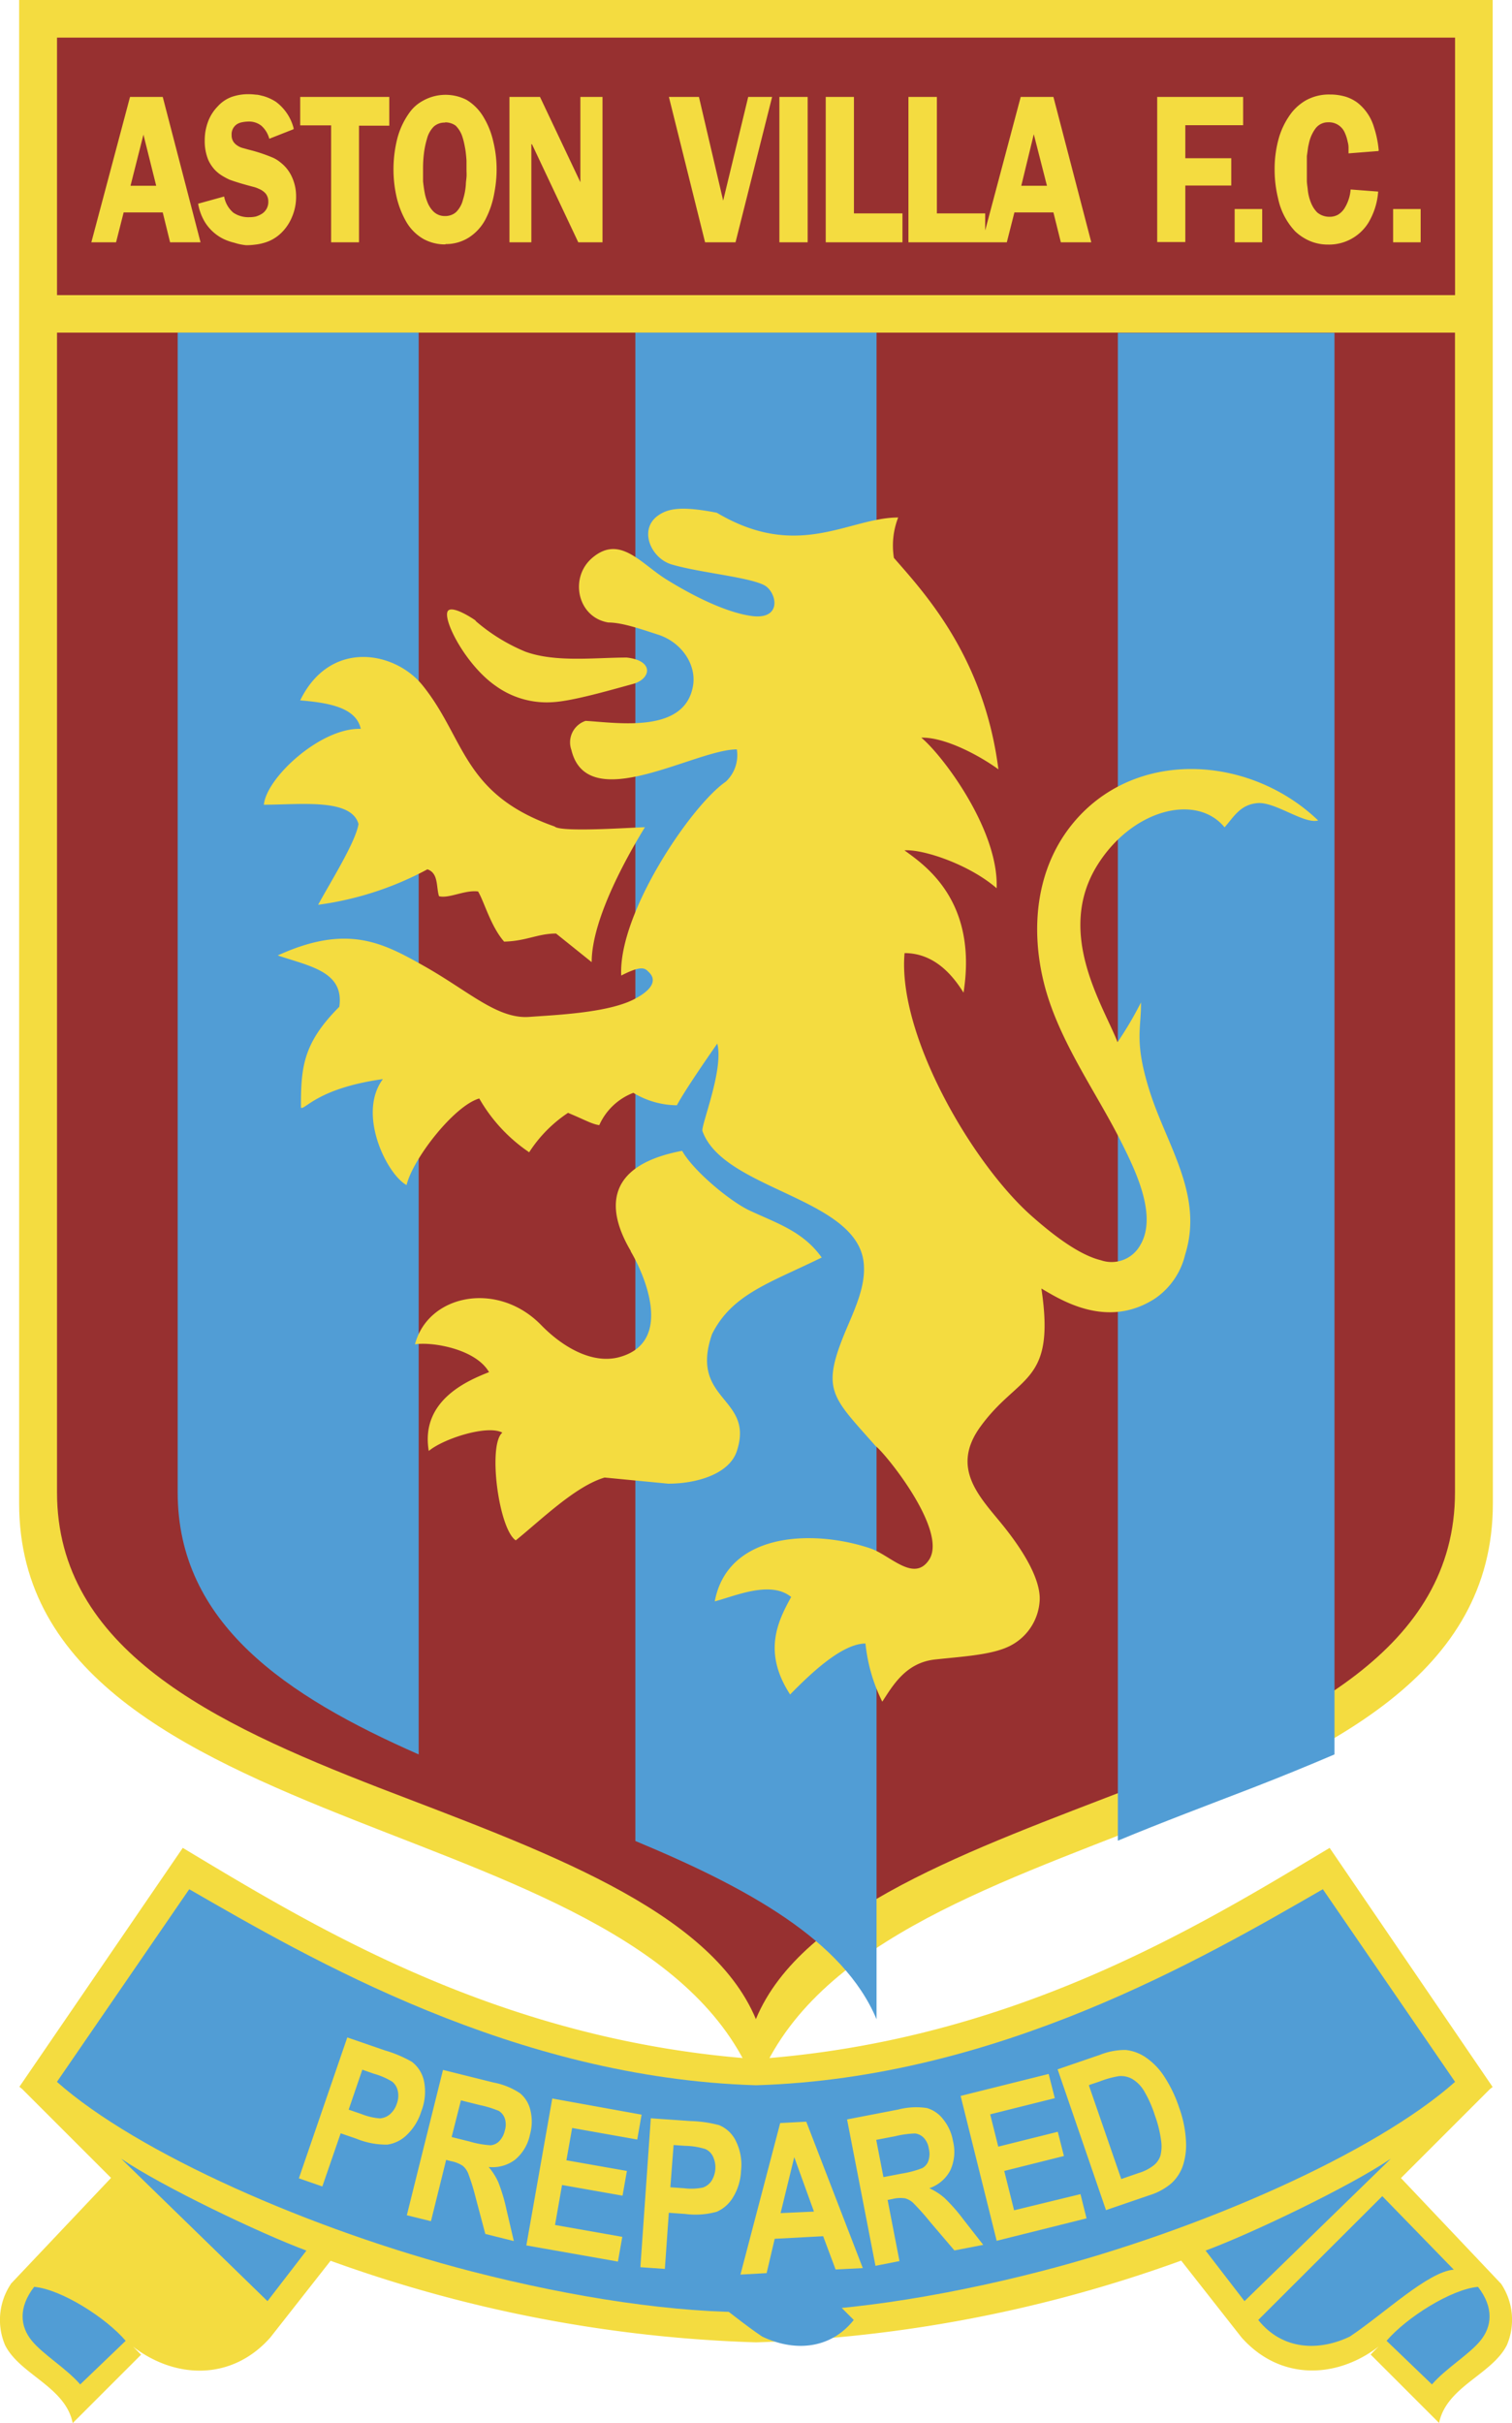 <svg xmlns="http://www.w3.org/2000/svg" viewBox="0 0 187.21 300"><defs><style>.cls-1{fill:#f4dc40;}.cls-2{fill:#519dd5;}.cls-3{fill:#973030;}</style></defs><title>Ресурс 4</title><g id="Слой_2" data-name="Слой 2"><g id="Layer_1" data-name="Layer 1"><path class="cls-1" d="M93.61,258.47c6.53-17.57,28.73-24.82,49.6-33.08,21.53-8.52,41.63-18.09,41.63-39.24L184.82,0H2.37V186.15c0,21.15,20.1,30.72,41.63,39.24,20.87,8.26,43.07,15.51,49.61,33.08Z"/><path class="cls-1" d="M1.35,282.77a8,8,0,0,0-.72,7.58C2.46,294,8.11,295.49,9,300l8.47-8.47c-.35-.35-.69-.7-1-1,5.27,4.05,12.26,4.23,17-1.13l0,0,7.46-9.5A169.83,169.83,0,0,0,93.61,290a169.82,169.82,0,0,0,52.64-10.12l7.46,9.5,0,0c4.74,5.36,11.73,5.18,17,1.13-.35.33-.69.68-1,1l8.47,8.47c.92-4.52,6.58-6,8.4-9.65a8,8,0,0,0-.72-7.58h0l-12.4-13.09,11-11,.35-.28,0,0,0,0,0,0-20.18-29.6c-16.41,9.85-39.31,23.89-71,26.15-31.72-2.26-54.61-16.3-71-26.15L2.4,258.36l0,0,0,0,0,0,.35.28,11,11L1.33,282.77Z"/><path class="cls-2" d="M90.39,271.9,81.5,281c3.2.25,8.57,5.41,12.86,8.28,3.77,1.82,8.33,1.74,11.35-2.05Z"/><path class="cls-3" d="M93.6,250c-5.71-13.68-26.77-21-46.68-28.67C26.38,213.35,7.06,204.2,7.06,184.77V41.18H180.15V184.77c0,19.43-19.32,28.58-39.87,36.52-19.91,7.7-41,15-46.68,28.67ZM7.06,4.66h173.1V36.54H7.06Z"/><path class="cls-2" d="M15,267.26,33.12,284.9l4.82-6.26C32.17,276.5,20.07,270.7,15,267.26ZM4.23,283.13c-2,2.59-1.72,4.92-.3,6.66s4.29,3.43,6,5.42l5.63-5.4c-2.47-2.89-8-6.38-11.32-6.68ZM171.15,271.9,180,281c-3.19.25-8.57,5.41-12.86,8.28-3.77,1.82-8.33,1.74-11.35-2.05ZM93.6,286.26c9.75.12,22.35-1.72,35.32-5.07,19.71-5.09,41.31-14.62,51.24-23.44L163.79,233.9c-14.92,8.6-40.28,23.38-70.18,24.27-29.91-.89-55.26-15.67-70.18-24.27L7.05,257.75c9.93,8.82,31.53,18.35,51.24,23.44C71.26,284.54,83.86,286.38,93.6,286.26Zm78.61-19L154.09,284.9l-4.82-6.26c5.77-2.14,17.87-7.94,22.94-11.38ZM183,283.13c2,2.59,1.72,4.92.3,6.66s-4.29,3.43-6,5.42l-5.62-5.4c2.47-2.89,8-6.38,11.32-6.68Z"/><path class="cls-2" d="M108.53,250c-4.1-9.8-16.07-16.33-29.86-22.07V41.18h29.86V250ZM51.84,217.21C35.44,210,22,201,22,184.77V41.18H51.84Zm86.55-176h26.84v176q-5,2.14-10,4.08c-5.64,2.18-11.37,4.33-16.82,6.6V41.18Z"/><path class="cls-1" d="M58.89,76.88a22.56,22.56,0,0,0,6.18,3.81c3.75,1.35,8.58.72,12.53.72,3.44.38,3,2.66.77,3.27-2.58.7-7.4,2.11-9.89,2.25a10.8,10.8,0,0,1-7.09-2c-3.82-2.65-6.75-8.5-5.89-9.34.61-.59,2.94.91,3.39,1.24ZM59.34,136c-3.1.89-8.21,7.44-9,10.72-2.44-1.32-6.15-8.81-2.93-13.12-8.17,1.14-9.69,3.91-10.15,3.53,0-4.92.21-7.94,4.75-12.48.63-4.35-3.59-5-7.62-6.36,8.63-3.94,13-1.58,18.2,1.36,5.45,3.08,9,6.53,12.93,6.25,3.69-.26,10-.54,13.17-2.28,2-1.07,2.7-2.25,1.65-3.26-.45-.44-.78-.94-3.42.42-.39-7.68,8.66-21.06,12.94-24a4.48,4.48,0,0,0,1.37-4c-5.17,0-18.49,8.29-20.48.08a2.8,2.8,0,0,1,1.76-3.61c3.92.22,12.3,1.63,13.3-4.36.43-2.54-1.35-5.38-4.4-6.34-1.79-.57-4.31-1.48-6.08-1.48-3.84-.62-4.87-5.56-2-8,3.41-2.91,6,.69,9.15,2.65s7.16,4,10.35,4.51c4.2.7,3.35-3.06,1.71-3.82-2.08-1-8-1.52-11.39-2.53-2.54-.76-4.08-4.26-1.74-6,1.19-.88,2.79-1.29,7.34-.4,10.1,6,16.37.59,22.46.59a9.57,9.57,0,0,0-.53,5c3.8,4.36,11.16,12.26,12.94,26.18-2.25-1.64-6.56-4-9.55-3.92,2.56,2.09,9.61,11.38,9.33,18.64-3.47-3-9.18-4.86-11.41-4.69,2.28,1.7,9.13,6.07,7.31,17.62C118.12,121,115.85,118,112,118c-.9,10.11,8.35,26,15.71,32.53,2.54,2.25,5.83,4.83,8.61,5.5a4.05,4.05,0,0,0,4.83-1.82c2.24-3.66-.61-9.38-2.3-12.77-3.14-6.29-7.86-12.69-9.61-19.8-1.7-6.88-1-14.81,4.37-20.58,7.86-8.42,21.43-7.31,29.6.52-1.72.49-5.3-2.32-7.49-2.15s-3,1.78-4.1,3c-3.56-4.34-11.77-2.14-16,5.1-4.8,8.31,1.05,17.08,2.75,21.5a44.08,44.08,0,0,0,2.9-4.92c.05,3.25-.88,4.79,1.08,11,2.13,6.73,6.7,12.88,4.39,20.22a9.14,9.14,0,0,1-3.72,5.43c-6,3.9-11.81.08-14.08-1.23,1.79,11.89-2.81,10.57-7.54,17.09-3.74,5.13-.12,8.67,2.66,12.09s4.87,7,4.66,9.56A6.71,6.71,0,0,1,125,203.8c-2.22,1.1-5.76,1.28-9.24,1.66-3.66.4-5.26,3.31-6.52,5.22a20.89,20.89,0,0,1-2.08-7.2c-3,0-7.06,4-9.33,6.31-3.39-5.21-1.57-9,.13-12.07-2.57-2.1-7-.09-9.46.54,1.58-8.44,11.93-9,19.23-6.57,2.46.81,5.41,4.28,7.3,1.43,2.4-3.61-5.51-13.31-6.61-14.08-5.53-6.3-6.89-6.88-3.45-14.9,1.06-2.48,2.11-4.93,2-7.31-.22-8.57-17.36-9.36-20-16.81-.14-.82,2.66-7.64,1.84-10.82-1.53,2.2-4.07,5.9-5,7.64a10.5,10.5,0,0,1-5.39-1.54,7.59,7.59,0,0,0-4.22,4c-.94-.13-1.76-.65-3.87-1.52a16.7,16.7,0,0,0-4.81,4.88A20.06,20.06,0,0,1,59.34,136ZM78.11,154.9c-3.19-5.38-3-10.66,6.35-12.42,1.4,2.51,6,6.3,8.37,7.4,3.43,1.6,6.6,2.58,8.91,5.81-6.43,3.16-11.1,4.52-13.58,9.49-2.87,8.32,5.32,7.75,3.06,14.51-.93,2.77-4.87,4-8.49,4l-7.87-.76c-3.63,1.07-7.9,5.28-11,7.78-2.13-1.42-3.48-11.85-1.66-13.34-1.88-1-7.3.75-9.11,2.27-1.08-6.34,5-8.78,7.46-9.76-1.68-2.92-7.16-3.78-9.17-3.44,1.63-6.2,10.24-7.91,15.62-2.39,2.52,2.59,6.17,4.85,9.58,4,6.9-1.79,3.26-10.17,1.51-13.13Zm1.7-52.48c-1.14,0-10.37.67-11.13-.09-11.44-4-11.06-10.92-16.37-17.49-3.42-4.22-11.43-5.74-15.14,1.87,3.36.29,6.91.82,7.5,3.53-4.91-.18-11.67,6-12,9.39,4.55,0,10.82-.82,11.72,2.39-.37,2.27-3.49,7.21-5,10a39.53,39.53,0,0,0,13.53-4.39c1.41.47,1.07,2.23,1.44,3.33,1.25.31,3.18-.8,4.83-.59.73,1.17,1.56,4.31,3.23,6.21,2.77-.07,4.16-1,6.43-1l4.41,3.54c0-5.6,4.86-13.87,6.6-16.72ZM37,269.71l6-17.46,4.64,1.6A15.39,15.39,0,0,1,51,255.27a4.06,4.06,0,0,1,1.51,2.45,6.67,6.67,0,0,1-.35,3.69,6.8,6.8,0,0,1-1.81,2.93,4.31,4.31,0,0,1-2.4,1.18,9.8,9.8,0,0,1-3.87-.75l-1.9-.65-2.27,6.58-2.88-1Zm7.88-13.52-1.71,5,1.6.55a7.65,7.65,0,0,0,2.26.53,2.12,2.12,0,0,0,1.23-.49,2.89,2.89,0,0,0,.87-1.32,2.8,2.8,0,0,0,.12-1.6,2,2,0,0,0-.67-1.12,8.84,8.84,0,0,0-2.3-1l-1.4-.49Zm5.51,18,4.46-17.92,6.25,1.56a8.8,8.8,0,0,1,3.3,1.34,3.82,3.82,0,0,1,1.27,2.09,5.86,5.86,0,0,1-.05,3,5.43,5.43,0,0,1-1.85,3.13,4.62,4.62,0,0,1-3.27.9,7.67,7.67,0,0,1,1.2,1.89,21.26,21.26,0,0,1,1,3.34l.92,3.94-3.53-.88-1.18-4.44a27.18,27.18,0,0,0-.92-3,2.42,2.42,0,0,0-.7-1,4.07,4.07,0,0,0-1.44-.57l-.61-.16L53.36,275l-3-.74Zm5.53-9.61,2.2.55a11.7,11.7,0,0,0,2.62.47,1.7,1.7,0,0,0,1.07-.5,2.79,2.79,0,0,0,.7-1.34,2.48,2.48,0,0,0,0-1.46,1.79,1.79,0,0,0-.74-.95,13.08,13.08,0,0,0-2.38-.73l-2.32-.58ZM65.17,278l3.21-18.19,11.06,2-.54,3.08-8.06-1.43-.71,4,7.49,1.32-.54,3.06-7.49-1.32-.87,4.95,8.33,1.47L76.51,280l-11.34-2Zm14.12,2.68,1.29-18.42,4.9.34a15.46,15.46,0,0,1,3.56.51,4,4,0,0,1,2.09,2,6.61,6.61,0,0,1,.62,3.66,6.8,6.8,0,0,1-1,3.29,4.39,4.39,0,0,1-2,1.77,9.86,9.86,0,0,1-3.94.27l-2-.14-.49,6.95-3-.21Zm4.11-15.1L83,270.8l1.69.12a7.32,7.32,0,0,0,2.32-.08,2.09,2.09,0,0,0,1.06-.79,3.15,3.15,0,0,0,.2-3.07,1.9,1.9,0,0,0-.93-.91,9,9,0,0,0-2.49-.4l-1.48-.1Zm23.38,15.23-3.32.17-1.54-4.12-6,.32-1,4.25-3.24.18,4.92-18.76,3.23-.17,7,18.13Zm-6-7-2.44-6.74L96.65,274Zm7.62,6.73-3.52-18.14,6.32-1.22a8.91,8.91,0,0,1,3.56-.19,3.91,3.91,0,0,1,2,1.37A5.86,5.86,0,0,1,118,265.1a5.49,5.49,0,0,1-.35,3.63,4.6,4.6,0,0,1-2.59,2.19,7.39,7.39,0,0,1,1.89,1.21,21.23,21.23,0,0,1,2.3,2.61l2.49,3.19-3.57.69-3-3.52a30.72,30.72,0,0,0-2.11-2.37,2.38,2.38,0,0,0-1-.56,4.1,4.1,0,0,0-1.55.08l-.61.12,1.47,7.57-3,.59Zm1-11,2.23-.43a12.32,12.32,0,0,0,2.56-.68,1.64,1.64,0,0,0,.76-.9A2.71,2.71,0,0,0,115,266a2.47,2.47,0,0,0-.62-1.32,1.78,1.78,0,0,0-1.08-.54,11.93,11.93,0,0,0-2.46.34l-2.35.45.89,4.6Zm14,7.87-4.46-17.92,10.9-2.72.76,3-8,2,1,4,7.37-1.84.76,3-7.39,1.85,1.22,4.87,8.22-2,.75,3-11.18,2.79Zm7.52-21.2,5.28-1.81a8.42,8.42,0,0,1,3.17-.6,5.38,5.38,0,0,1,2.4.86,8.29,8.29,0,0,1,2.29,2.29,16.38,16.38,0,0,1,1.94,4,14.18,14.18,0,0,1,.84,4.11,8.18,8.18,0,0,1-.39,3.1,5.29,5.29,0,0,1-1.39,2.13,7.6,7.6,0,0,1-2.69,1.48l-5.43,1.86-6-17.46Zm3.91,2,4,11.57,2.17-.75a5.59,5.59,0,0,0,1.92-1,2.58,2.58,0,0,0,.76-1.14,4.85,4.85,0,0,0,.08-1.9,14.72,14.72,0,0,0-.77-3.1,14.5,14.5,0,0,0-1.33-3,4.26,4.26,0,0,0-1.44-1.48,2.86,2.86,0,0,0-1.67-.37,11.57,11.57,0,0,0-2.39.66l-1.31.44ZM20.15,12l4.68,18H21.06l-.91-3.7H15.31L14.37,30H11.31L16.1,12Zm-.81,11-1.58-6.33L16.16,23Zm17-7-3,1.18a3.24,3.24,0,0,0-1-1.63,2.46,2.46,0,0,0-1.59-.5,4.17,4.17,0,0,0-.75.08,1.84,1.84,0,0,0-.65.24,1.49,1.49,0,0,0-.67,1.36,1.41,1.41,0,0,0,.46,1.1,2.3,2.3,0,0,0,1,.52l.69.19a19.51,19.51,0,0,1,3,1,4,4,0,0,1,.87.55,4.71,4.71,0,0,1,1.45,1.83,5.66,5.66,0,0,1,.51,2.41,6.26,6.26,0,0,1-.5,2.52,5.82,5.82,0,0,1-1.35,2,5.05,5.05,0,0,1-1.5,1,6.25,6.25,0,0,1-1.75.44,7.94,7.94,0,0,1-1.08.07A6.93,6.93,0,0,1,29,30.05a6.5,6.5,0,0,1-1.4-.5,5.65,5.65,0,0,1-2.24-2.07,6.55,6.55,0,0,1-.83-2.26l3.22-.89a3.42,3.42,0,0,0,1.14,2,3.33,3.33,0,0,0,2,.56,3.67,3.67,0,0,0,.78-.08,3.09,3.09,0,0,0,.77-.35,1.72,1.72,0,0,0,.78-1.51,1.54,1.54,0,0,0-.34-1,2.25,2.25,0,0,0-.83-.57,3.27,3.27,0,0,0-.66-.24l-.78-.21c-.73-.2-1.46-.42-2.18-.68a8.63,8.63,0,0,1-1-.54,4.55,4.55,0,0,1-.8-.65,4.67,4.67,0,0,1-.83-1.23,6.06,6.06,0,0,1-.45-2.43,6.58,6.58,0,0,1,.1-1.21,7.07,7.07,0,0,1,.31-1.13,5.41,5.41,0,0,1,1.2-1.89A4.34,4.34,0,0,1,28.68,12a6.18,6.18,0,0,1,2-.34,7.26,7.26,0,0,1,1,.06c.3,0,.59.1.87.16a5.78,5.78,0,0,1,1.62.73,5.9,5.9,0,0,1,2.19,3.28ZM48.2,12v3.56H44.45V30H41V15.52H37.17V12Zm6.93,18.26a5.52,5.52,0,0,1-2.75-.7,5.83,5.83,0,0,1-2.1-2.14,11.27,11.27,0,0,1-1.17-3,15.4,15.4,0,0,1-.39-3.45,15.62,15.62,0,0,1,.48-3.85,9.62,9.62,0,0,1,1.48-3.15,4.83,4.83,0,0,1,1.57-1.43,5.72,5.72,0,0,1,5.53-.17,6.1,6.1,0,0,1,2.09,2.13,10.05,10.05,0,0,1,1.2,3,14.55,14.55,0,0,1,.33,5.09c-.06.55-.15,1.1-.26,1.64a11.21,11.21,0,0,1-1.07,3A6,6,0,0,1,58,29.44a5.31,5.31,0,0,1-2.82.78Zm0-15.08a2,2,0,0,0-1.43.5,3.37,3.37,0,0,0-.84,1.53A10.57,10.57,0,0,0,52.49,19a14.82,14.82,0,0,0-.11,1.88l0,.78v.8c.09.78.18,1.32.25,1.64a6.58,6.58,0,0,0,.32,1,3.35,3.35,0,0,0,.68,1.05,2,2,0,0,0,1.46.6,2.07,2.07,0,0,0,.8-.14,1.8,1.8,0,0,0,.61-.38,3.28,3.28,0,0,0,.83-1.53,8.12,8.12,0,0,0,.35-1.85c0-.26.05-.56.08-.9s0-.69,0-1,0-.79,0-1-.05-.71-.09-1.07-.13-.8-.2-1.13a8.19,8.19,0,0,0-.23-.85,3.37,3.37,0,0,0-.83-1.35,2.21,2.21,0,0,0-1.33-.4ZM74.6,12V30h-3L65.87,17.86h-.08V30H63.08V12h3.78l5,10.56h0V12Zm21,0L91.07,30H87.3L82.82,12h3.72l3,12.84L92.64,12ZM100,12V30h-3.5V12Zm5.74,14.42h6V30h-9.5V12h3.49V26.38Zm10.24,0h6V30h-9.5V12H116V26.38ZM130.43,12l4.69,18h-3.77l-.92-3.7H125.6l-.94,3.7h-3.07l4.79-18Zm-.8,11L128,16.62,126.45,23Zm24.29-7.5h-7.16v4.09h5.69v3.38h-5.69v7h-3.48V12h10.64v3.49ZM156.28,30h-3.41V25.88h3.41Zm14.36-11.3-3.67.29c0-.29,0-.51,0-.66s0-.41-.11-.79a4.94,4.94,0,0,0-.41-1.23,2.13,2.13,0,0,0-2-1.17,1.93,1.93,0,0,0-1.58.78,4.76,4.76,0,0,0-.82,1.91q-.08.31-.12.63t-.12.87c0,.24,0,.58,0,1s0,.71,0,.87c0,.5,0,.88,0,1.16s.05.61.1,1a5.8,5.8,0,0,0,.5,1.95,3.59,3.59,0,0,0,.69,1,2.37,2.37,0,0,0,1.57.53,2.1,2.1,0,0,0,1-.26,2.5,2.5,0,0,0,.8-.79,5.17,5.17,0,0,0,.76-2.33l3.41.26a8.71,8.71,0,0,1-1.22,3.87,5.74,5.74,0,0,1-5,2.69,5.72,5.72,0,0,1-2.23-.44,6.29,6.29,0,0,1-1.82-1.19,8.46,8.46,0,0,1-2.13-4.12,14.87,14.87,0,0,1-.42-3.52,14.08,14.08,0,0,1,.53-3.95A9.49,9.49,0,0,1,160,13.85a6.41,6.41,0,0,1,1.66-1.41,5.9,5.9,0,0,1,3-.74,6.73,6.73,0,0,1,1.91.26,4.84,4.84,0,0,1,1.55.79,6,6,0,0,1,2,3,12.8,12.8,0,0,1,.59,2.91ZM175.9,30h-3.41V25.88h3.41Z"/></g></g></svg>